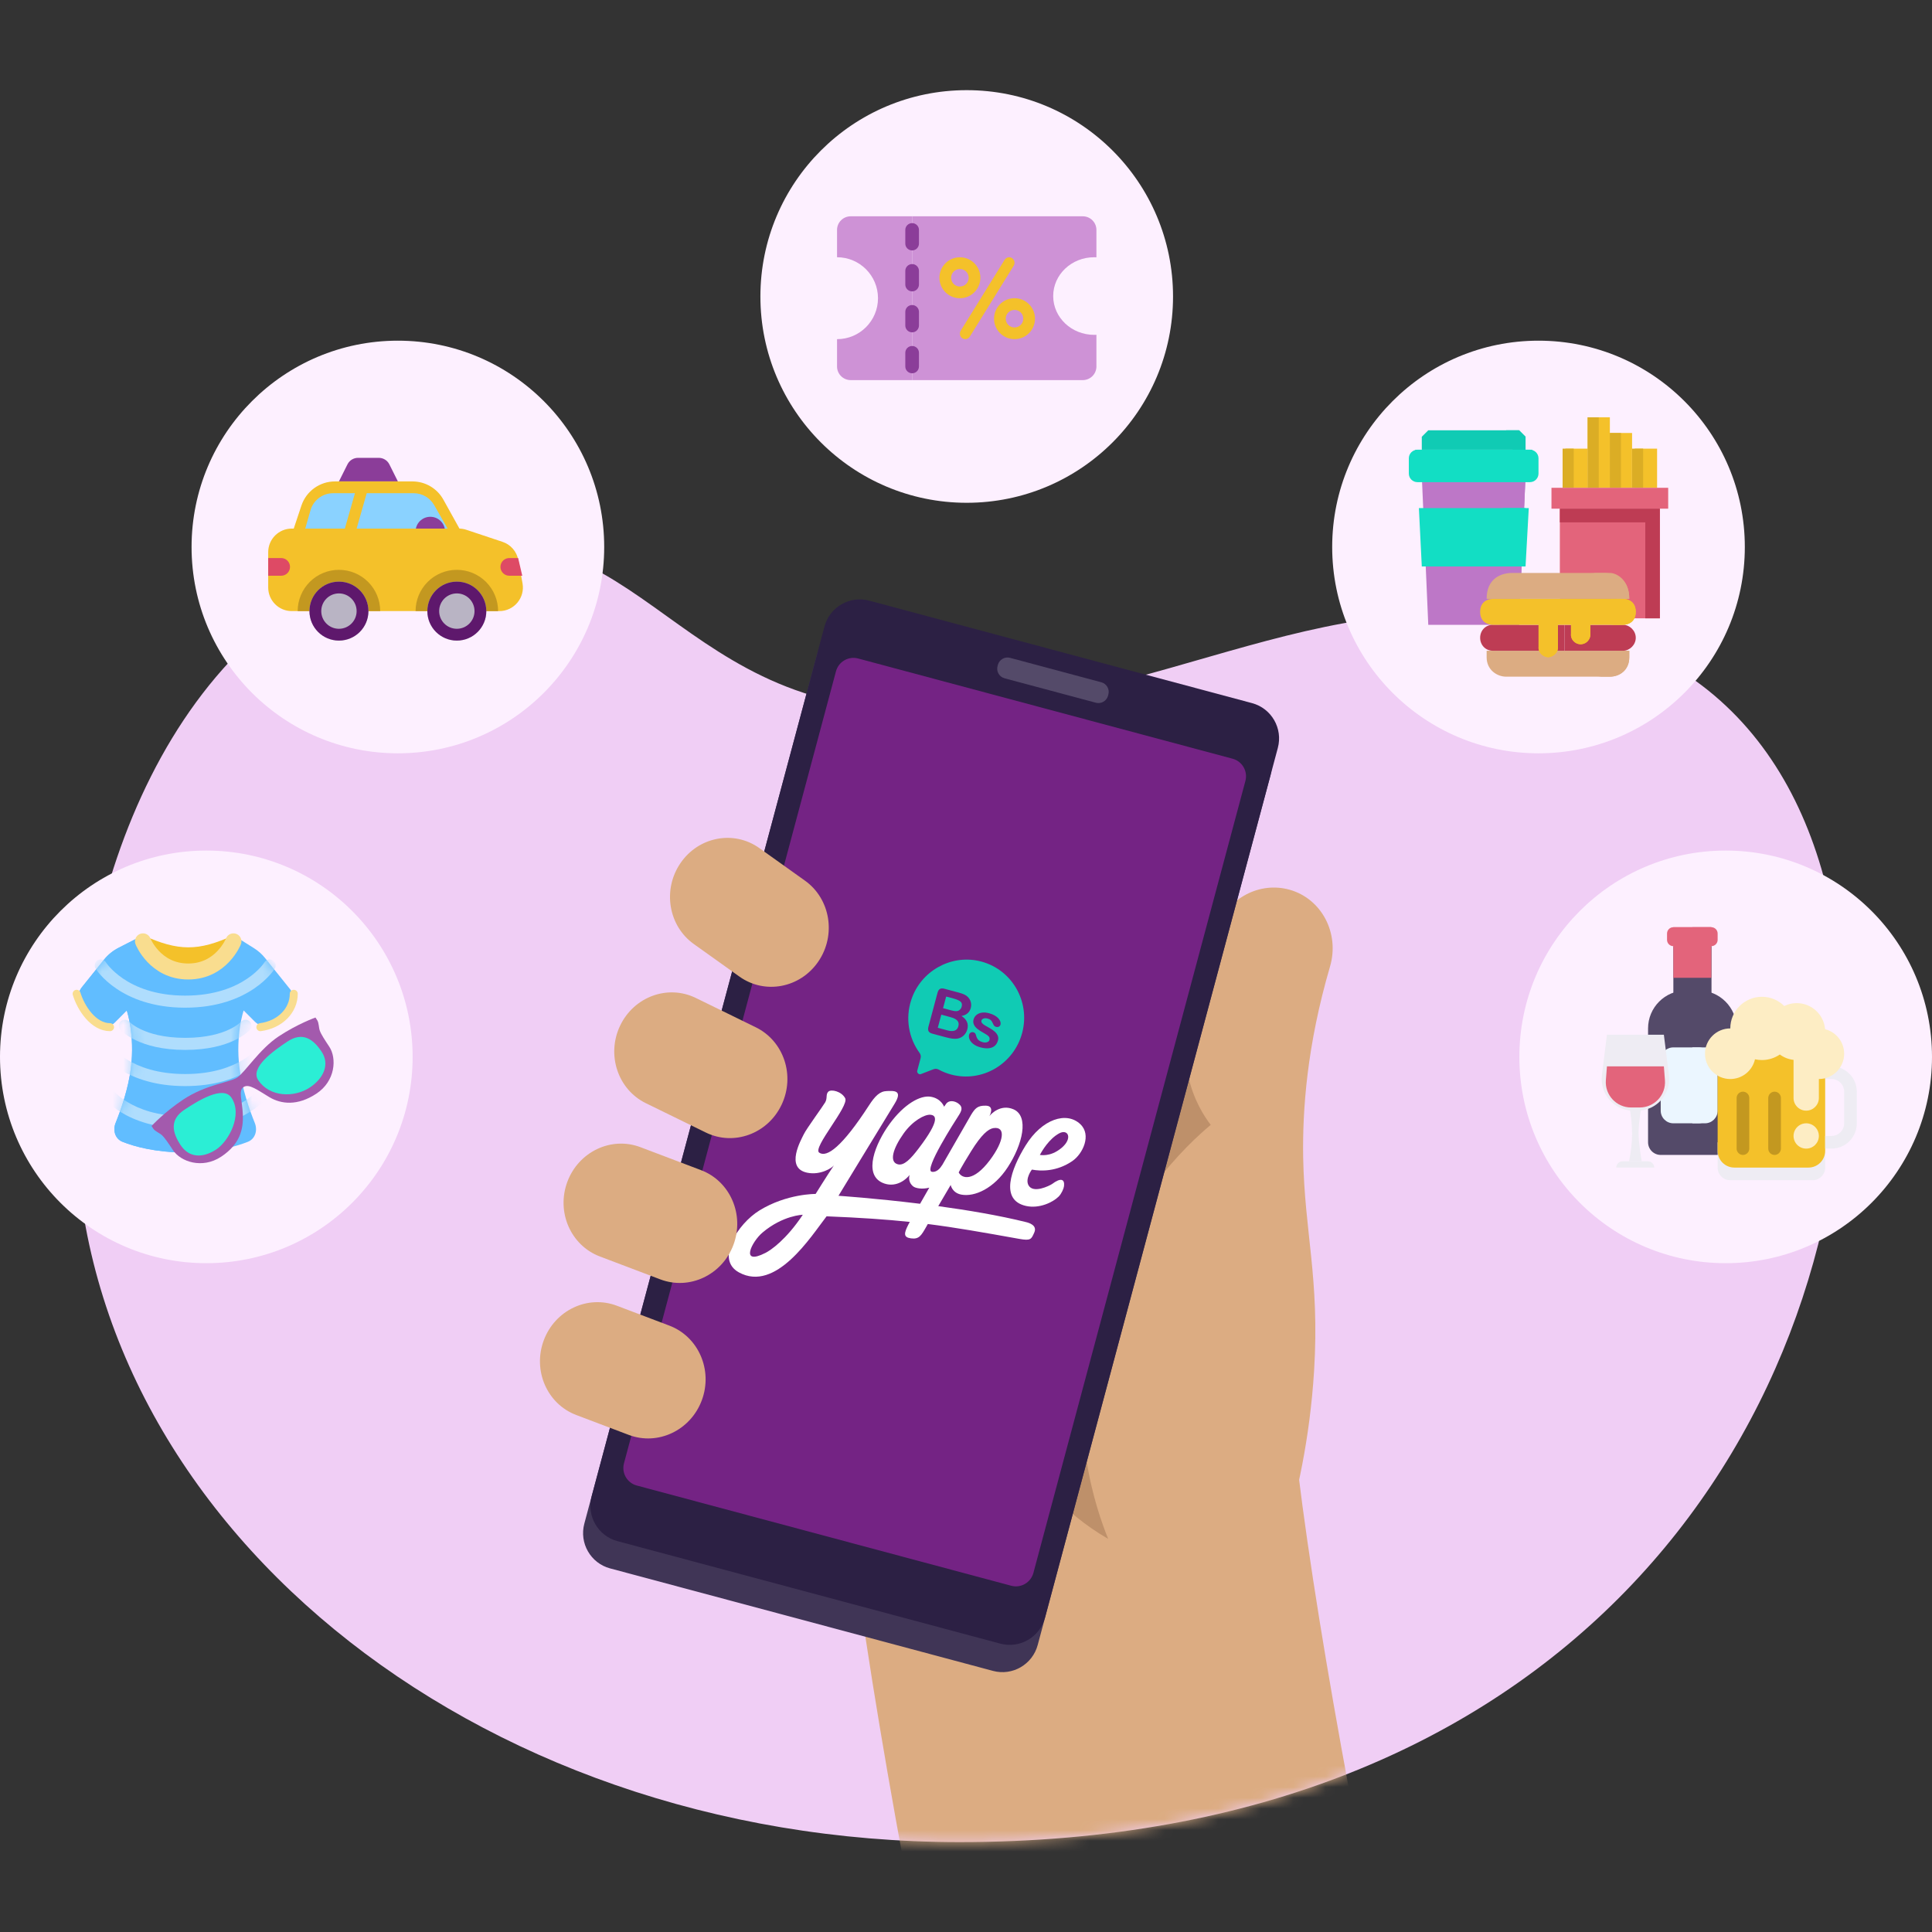 <svg width="180" height="180" viewBox="0 0 180 180" fill="none" xmlns="http://www.w3.org/2000/svg">
<rect x="0" y="0" width="180" height="180" fill="#333333" stroke="none"/>
<g clip-path="url(#clip0_605_7069)">
<path d="M171.786 96.826C171.786 134.178 145.053 171.624 89.407 171.624C43.91 171.624 7.028 141.345 7.028 103.993C7.028 83.181 15.592 57.86 37.614 51.59C59.636 45.319 61.724 66.157 85.377 66.157C109.031 66.157 123.433 52.75 147.162 58.56C165.07 62.944 171.786 78.905 171.786 96.826Z" fill="#F0CEF5"/>
<mask id="mask0_605_7069" style="mask-type:alpha" maskUnits="userSpaceOnUse" x="7" y="49" width="165" height="123">
<path d="M171.786 96.827C171.786 134.179 145.053 171.624 89.407 171.624C43.91 171.624 7.028 141.345 7.028 103.993C7.028 83.181 15.592 57.86 37.614 51.59C59.636 45.319 61.724 54.532 85.377 54.532C109.031 54.532 123.433 52.75 147.162 58.56C165.07 62.944 171.786 78.905 171.786 96.827Z" fill="#F6E1F9"/>
</mask>
<g mask="url(#mask0_605_7069)">
<path fill-rule="evenodd" clip-rule="evenodd" d="M97.46 115.697C109.004 114.449 119.373 122.795 120.621 134.338C123.826 163.988 138.638 233.069 149.861 265.534C153.654 276.507 147.834 288.478 136.86 292.271C125.887 296.064 113.917 290.244 110.124 279.27C97.801 243.624 82.341 171.434 78.82 138.857C77.572 127.314 85.918 116.945 97.46 115.697Z" fill="#DCAC82"/>
<path d="M93.777 158.372C105.036 161.386 116.687 154.402 119.8 142.772C122.913 131.142 116.309 119.271 105.05 116.257C93.79 113.244 82.139 120.228 79.026 131.858C75.913 143.487 82.517 155.358 93.777 158.372Z" fill="#DCAC82"/>
<path d="M111.379 110.568L117.87 126.378L80.958 148.243L60.176 142.563L71.868 99.766L111.379 110.568Z" fill="#DCAC82"/>
<path d="M119.771 142.881C120.768 139.483 122.032 134.207 122.433 127.68C122.954 119.073 121.54 114.822 121.413 107.82C121.341 103.423 121.762 97.406 123.916 90.049C124.821 86.96 123.148 83.741 120.15 82.894C117.379 82.116 114.426 83.645 113.399 86.439C111.462 91.716 109.992 97.271 109.069 103.071C106.834 104.369 102.064 107.56 99.049 113.667C93.519 124.86 98.754 135.992 99.413 137.315L119.771 142.881Z" fill="#DCAC82"/>
<path d="M103.24 143.358C102.204 140.797 99.189 132.471 101.881 122.152C104.447 112.305 110.635 106.623 112.8 104.801C112.192 104.007 111.168 102.442 110.692 100.175C110.202 97.859 110.533 95.935 110.772 94.943C110.374 96.561 110.004 98.24 109.65 99.986C109.44 101.031 109.251 102.064 109.077 103.074C100.951 105.06 94.564 111.519 92.746 119.616C90.677 128.847 94.911 138.592 103.238 143.366L103.24 143.358Z" fill="#BE906A"/>
<g clip-path="url(#clip1_605_7069)">
<path d="M96.681 153.258L118.372 72.225C118.859 70.405 117.784 68.536 115.971 68.05L80.297 58.502C78.484 58.016 76.62 59.098 76.132 60.918L54.441 141.951C53.954 143.771 55.029 145.64 56.842 146.125L92.516 155.674C94.329 156.159 96.194 155.078 96.681 153.258Z" fill="#403556"/>
<path d="M97.361 150.716L119.052 69.683C119.539 67.863 118.464 65.995 116.651 65.509L80.978 55.96C79.164 55.475 77.3 56.557 76.812 58.377L55.122 139.41C54.635 141.23 55.709 143.099 57.523 143.584L93.196 153.133C95.009 153.618 96.874 152.536 97.361 150.716Z" fill="#2C2044"/>
<path d="M96.281 146.542L116.031 72.76C116.272 71.857 115.739 70.93 114.84 70.689L79.951 61.35C79.051 61.109 78.126 61.646 77.885 62.549L58.135 136.331C57.893 137.234 58.426 138.161 59.326 138.402L94.215 147.741C95.114 147.982 96.039 147.445 96.281 146.542Z" fill="#742384"/>
<path d="M93.593 63.195L102.1 65.472C102.594 65.605 103.102 65.31 103.235 64.814L103.264 64.704C103.397 64.208 103.104 63.699 102.61 63.566L94.103 61.289C93.609 61.157 93.101 61.452 92.968 61.948L92.939 62.058C92.806 62.554 93.099 63.063 93.593 63.195Z" fill="#544A69"/>
<path d="M95.6 113.862C93.072 113.235 90.143 112.745 87.415 112.373C87.997 111.381 88.574 110.401 88.574 110.401C88.574 110.401 88.701 111.138 89.57 111.3C90.805 111.529 92.596 110.733 93.892 108.744C95.27 106.632 95.906 103.984 94.419 103.349C93.218 102.837 92.324 103.792 92.178 103.991C92.178 103.991 92.715 103.049 91.874 103.014C91.068 102.98 90.837 103.285 90.486 103.846C90.423 103.945 89.139 106.179 87.79 108.536C87.775 108.549 87.762 108.566 87.75 108.586C87.431 109.115 87.052 109.219 86.811 109.171C86.031 109.016 89.046 104.349 89.275 103.995C89.576 103.528 89.778 103.167 89.277 102.804C88.939 102.56 88.408 102.473 88.147 102.842C88.038 102.996 87.958 103.11 87.958 103.11C87.958 103.11 87.7 102.349 86.725 102.182C85.749 102.014 84.234 102.863 82.888 104.704C81.543 106.545 80.409 109.398 82.218 110.197C83.136 110.602 84.087 110.264 84.752 109.465C84.752 109.465 84.516 110.056 85.066 110.523C85.282 110.708 85.911 110.827 86.58 110.651C86.272 111.189 85.981 111.699 85.722 112.153C81.496 111.632 78.119 111.409 78.119 111.409C78.121 111.407 82.395 104.378 83.347 102.834C84.144 101.541 83.269 101.635 82.636 101.65C81.962 101.666 81.523 102.119 80.952 103.001C78.454 106.855 77.026 107.88 76.321 107.388C75.675 106.937 79.127 103.058 78.745 102.322C78.414 101.684 77.441 101.453 77.176 101.706C76.911 101.959 77.111 102.309 76.879 102.705C76.647 103.102 75.125 105.176 74.891 105.67C74.657 106.163 73.105 108.829 75.209 109.259C76.452 109.513 77.541 108.802 77.7 108.566C77.018 109.581 75.989 111.237 75.989 111.237C75.989 111.237 73.315 111.2 70.752 112.776C68.718 114.028 66.63 117.338 68.845 118.547C72.287 120.427 75.546 115.216 77.01 113.321C80.175 113.448 82.57 113.612 84.764 113.843C84.699 113.959 84.656 114.038 84.639 114.071C84.21 114.908 84.157 115.275 84.867 115.374C85.632 115.479 85.828 115.12 86.319 114.256C86.352 114.196 86.395 114.123 86.443 114.039C89.029 114.366 91.535 114.809 94.981 115.427C96.052 115.619 96.088 115.439 96.36 114.835C96.667 114.149 95.849 113.924 95.6 113.862ZM90.485 107.244C91.434 105.716 92.075 105.174 92.561 105.102C93.719 104.931 93.563 106.3 92.228 108.083C90.682 110.146 89.613 109.803 89.32 109.236C89.32 109.236 89.483 108.857 90.485 107.244ZM85.582 107.006C84.846 107.973 84.225 108.625 83.65 108.475C82.826 108.262 83.182 107.019 84.187 105.604C85.033 104.415 86.153 103.824 86.663 103.859C87.172 103.894 87.681 104.25 85.582 107.006ZM71.325 116.725C68.896 117.966 70.036 115.681 71.043 114.832C72.955 113.22 74.795 113.176 74.795 113.176C73.242 115.505 71.823 116.47 71.325 116.725Z" fill="white"/>
<path d="M99.912 108.169C100.883 107.502 101.714 105.75 100.655 104.74C99.374 103.518 97.08 104.246 95.549 106.728C94.188 108.935 93.13 111.813 95.598 112.357C96.814 112.625 98.084 112.029 98.633 111.481C98.899 111.215 99.105 110.739 99.132 110.51C99.208 109.868 98.858 109.678 98.006 110.32C97.802 110.457 96.249 111.246 95.815 110.414C95.502 109.813 96.128 108.965 96.145 108.969C96.962 109.125 98.451 109.173 99.912 108.169ZM98.678 105.594C99.522 105.138 99.963 106.071 98.891 106.957C97.809 107.851 96.897 107.576 96.88 107.609C97.09 107.203 97.758 106.091 98.678 105.594Z" fill="white"/>
<path d="M89.192 95.089C89.071 94.954 88.864 94.848 88.572 94.77L87.699 94.536L87.372 95.758L88.274 95.999C88.841 96.151 89.18 96.021 89.29 95.608C89.347 95.396 89.314 95.223 89.192 95.089Z" fill="#10CBB4"/>
<path d="M91.181 89.526C88.511 88.943 85.784 90.507 84.91 93.126C84.318 94.899 84.674 96.731 85.678 98.1C85.781 98.241 85.815 98.422 85.769 98.592L85.459 99.753C85.435 99.842 85.462 99.937 85.529 99.999L85.557 100.025C85.621 100.085 85.713 100.102 85.795 100.071L86.974 99.617C87.128 99.557 87.3 99.568 87.445 99.646C87.806 99.843 88.197 100.001 88.611 100.112C91.489 100.882 94.452 99.15 95.23 96.243C96.03 93.255 94.208 90.187 91.181 89.526ZM89.777 96.483C89.608 96.638 89.411 96.734 89.185 96.769C89.044 96.789 88.889 96.787 88.72 96.766C88.55 96.744 88.356 96.703 88.138 96.645L86.871 96.306C86.689 96.257 86.57 96.181 86.513 96.077C86.457 95.973 86.453 95.831 86.502 95.65L87.344 92.504C87.393 92.32 87.469 92.197 87.57 92.138C87.672 92.078 87.813 92.073 87.991 92.12L89.333 92.48C89.531 92.532 89.699 92.591 89.838 92.654C89.977 92.718 90.093 92.8 90.189 92.901C90.271 92.986 90.338 93.084 90.389 93.195C90.44 93.306 90.471 93.421 90.481 93.541C90.491 93.661 90.48 93.781 90.448 93.903C90.335 94.323 90.046 94.573 89.58 94.657C90.077 94.977 90.258 95.391 90.123 95.897C90.061 96.132 89.946 96.326 89.777 96.483ZM92.68 97.437C92.535 97.562 92.351 97.638 92.127 97.662C91.904 97.687 91.647 97.661 91.356 97.583C91.079 97.509 90.853 97.403 90.678 97.264C90.504 97.125 90.386 96.979 90.327 96.826C90.266 96.672 90.254 96.531 90.289 96.401C90.312 96.316 90.361 96.25 90.438 96.205C90.515 96.161 90.599 96.151 90.691 96.175C90.772 96.197 90.829 96.234 90.862 96.285C90.895 96.337 90.921 96.404 90.941 96.487C90.983 96.647 91.05 96.776 91.141 96.874C91.233 96.972 91.374 97.047 91.565 97.098C91.719 97.139 91.855 97.138 91.973 97.095C92.09 97.053 92.16 96.986 92.184 96.896C92.221 96.759 92.196 96.645 92.111 96.555C92.025 96.465 91.872 96.36 91.652 96.24C91.404 96.103 91.206 95.975 91.06 95.857C90.912 95.739 90.805 95.606 90.737 95.46C90.67 95.313 90.659 95.152 90.706 94.977C90.748 94.821 90.833 94.686 90.963 94.572C91.092 94.457 91.258 94.384 91.46 94.349C91.662 94.314 91.891 94.331 92.144 94.399C92.344 94.452 92.518 94.522 92.666 94.606C92.814 94.691 92.931 94.782 93.019 94.881C93.107 94.981 93.167 95.08 93.2 95.18C93.232 95.281 93.238 95.372 93.216 95.454C93.192 95.543 93.142 95.608 93.068 95.65C92.994 95.691 92.901 95.697 92.792 95.668C92.713 95.647 92.651 95.606 92.608 95.545C92.565 95.484 92.519 95.399 92.472 95.288C92.434 95.197 92.382 95.117 92.315 95.051C92.248 94.984 92.147 94.932 92.011 94.896C91.872 94.859 91.747 94.858 91.639 94.893C91.531 94.928 91.465 94.99 91.441 95.08C91.419 95.161 91.435 95.238 91.489 95.309C91.542 95.379 91.622 95.447 91.728 95.512C91.834 95.577 91.981 95.661 92.169 95.764C92.392 95.887 92.569 96.01 92.699 96.132C92.828 96.254 92.918 96.382 92.966 96.515C93.014 96.647 93.02 96.785 92.981 96.927C92.926 97.141 92.825 97.312 92.68 97.437Z" fill="#10CBB4"/>
<path d="M89.131 94.204C89.256 94.194 89.363 94.142 89.454 94.045C89.522 93.978 89.57 93.895 89.596 93.796C89.653 93.585 89.615 93.424 89.485 93.315C89.355 93.206 89.137 93.11 88.832 93.029L88.152 92.847L87.862 93.929L88.63 94.134C88.84 94.19 89.007 94.213 89.131 94.204Z" fill="#10CBB4"/>
</g>
<path d="M68.891 90.987C71.265 92.681 74.555 92.053 76.241 89.584C77.927 87.116 77.369 83.741 74.996 82.047L70.747 79.015C68.373 77.321 65.083 77.948 63.397 80.417C61.711 82.885 62.269 86.26 64.642 87.954L68.891 90.987Z" fill="#DCAC82"/>
<path d="M65.763 105.516C68.376 106.793 71.535 105.634 72.819 102.926C74.104 100.219 73.028 96.988 70.415 95.71L64.827 92.978C62.215 91.7 59.056 92.859 57.771 95.567C56.486 98.275 57.563 101.505 60.175 102.783L65.763 105.516Z" fill="#DCAC82"/>
<path d="M61.523 119.198C64.24 120.228 67.29 118.784 68.335 115.973C69.381 113.162 68.026 110.048 65.309 109.018L59.671 106.881C56.954 105.851 53.904 107.296 52.858 110.107C51.813 112.918 53.168 116.032 55.885 117.061L61.523 119.198Z" fill="#DCAC82"/>
<path d="M58.574 133.684C61.291 134.714 64.341 133.27 65.387 130.459C66.432 127.648 65.077 124.534 62.36 123.504L57.472 121.652C54.755 120.622 51.705 122.066 50.66 124.877C49.614 127.688 50.969 130.802 53.686 131.832L58.574 133.684Z" fill="#DCAC82"/>
</g>
<ellipse cx="19.222" cy="98.467" rx="19.222" ry="19.222" fill="#FDF0FF"/>
<ellipse cx="160.778" cy="98.467" rx="19.222" ry="19.222" fill="#FDF0FF"/>
<circle cx="37.07" cy="50.962" r="19.222" fill="#FDF0FF"/>
<circle cx="143.339" cy="50.962" r="19.222" fill="#FDF0FF"/>
<circle cx="90.067" cy="27.622" r="19.222" fill="#FDF0FF"/>
<path d="M32.373 43.263C32.559 42.891 32.94 42.656 33.356 42.656H35.293C35.709 42.656 36.09 42.891 36.276 43.263L37.07 44.853H31.578L32.373 43.263Z" fill="#8B3D99"/>
<path d="M28.081 47.106C28.53 45.76 29.789 44.853 31.207 44.853H38.427C39.623 44.853 40.726 45.501 41.307 46.547L43.111 49.795H27.185L28.081 47.106Z" fill="#F4C12A"/>
<path d="M28.927 47.544C29.196 46.601 30.058 45.951 31.039 45.951L38.541 45.951C39.33 45.951 40.058 46.373 40.449 47.058L42.013 49.795H28.283L28.927 47.544Z" fill="#8AD2FF"/>
<circle cx="40.091" cy="49.521" r="1.373" fill="#8B3D99"/>
<path d="M24.988 51.443C24.988 50.23 25.972 49.246 27.185 49.246H42.755C42.991 49.246 43.226 49.284 43.45 49.359L46.82 50.483C47.581 50.736 48.143 51.384 48.287 52.173L48.682 54.345C48.927 55.694 47.891 56.935 46.52 56.935H27.185C25.972 56.935 24.988 55.951 24.988 54.738V51.443Z" fill="#F4C12A"/>
<path d="M35.423 56.935C35.423 55.915 35.018 54.937 34.297 54.216C33.576 53.495 32.598 53.09 31.578 53.09C30.559 53.09 29.581 53.495 28.86 54.216C28.139 54.937 27.734 55.915 27.734 56.935L35.423 56.935Z" fill="#C39820"/>
<path d="M46.407 56.935C46.407 55.915 46.002 54.937 45.281 54.216C44.56 53.495 43.582 53.09 42.562 53.09C41.543 53.09 40.565 53.495 39.844 54.216C39.123 54.937 38.718 55.915 38.718 56.935L46.407 56.935Z" fill="#C39820"/>
<path d="M34.324 56.935C34.324 58.452 33.095 59.681 31.578 59.681C30.062 59.681 28.832 58.452 28.832 56.935C28.832 55.418 30.062 54.189 31.578 54.189C33.095 54.189 34.324 55.418 34.324 56.935Z" fill="#B9B4C4"/>
<path fill-rule="evenodd" clip-rule="evenodd" d="M31.578 58.583C32.488 58.583 33.226 57.845 33.226 56.935C33.226 56.025 32.488 55.287 31.578 55.287C30.669 55.287 29.931 56.025 29.931 56.935C29.931 57.845 30.669 58.583 31.578 58.583ZM31.578 59.681C33.095 59.681 34.324 58.452 34.324 56.935C34.324 55.418 33.095 54.189 31.578 54.189C30.062 54.189 28.832 55.418 28.832 56.935C28.832 58.452 30.062 59.681 31.578 59.681Z" fill="#5E186C"/>
<path d="M45.308 56.935C45.308 58.452 44.079 59.681 42.562 59.681C41.046 59.681 39.816 58.452 39.816 56.935C39.816 55.418 41.046 54.189 42.562 54.189C44.079 54.189 45.308 55.418 45.308 56.935Z" fill="#B9B4C4"/>
<path fill-rule="evenodd" clip-rule="evenodd" d="M42.562 58.583C43.472 58.583 44.21 57.845 44.21 56.935C44.21 56.025 43.472 55.287 42.562 55.287C41.652 55.287 40.915 56.025 40.915 56.935C40.915 57.845 41.652 58.583 42.562 58.583ZM42.562 59.681C44.079 59.681 45.308 58.452 45.308 56.935C45.308 55.418 44.079 54.189 42.562 54.189C41.046 54.189 39.816 55.418 39.816 56.935C39.816 58.452 41.046 59.681 42.562 59.681Z" fill="#5E186C"/>
<path d="M46.626 52.816C46.626 52.361 46.995 51.992 47.45 51.992L48.274 51.992L48.658 53.64H47.45C46.995 53.64 46.626 53.271 46.626 52.816Z" fill="#DE4A65"/>
<path d="M27.02 52.816C27.02 53.271 26.651 53.64 26.196 53.64L24.988 53.64L24.988 51.992L26.196 51.992C26.651 51.992 27.02 52.361 27.02 52.816Z" fill="#DE4A65"/>
<path d="M33.226 45.402H34.324L33.226 49.246H32.128L33.226 45.402Z" fill="#F4C12A"/>
<path d="M142.131 44.317L141.527 58.212H133.069L132.465 44.317H142.131Z" fill="#BD77C7"/>
<path d="M140.318 44.317L139.714 58.212H141.527L142.131 44.317H140.318Z" fill="#BD77C7"/>
<path d="M142.131 40.693V41.901H132.465V40.693L133.069 40.088H141.527L142.131 40.693Z" fill="#10CBB4"/>
<path d="M141.527 40.088H140.318L140.922 40.693V41.901H142.131V40.693L141.527 40.088Z" fill="#10CBB4"/>
<path d="M142.735 41.901V43.713H142.055H132.54H131.861V41.901H132.54H142.055H142.735Z" fill="#10CBB4"/>
<path d="M142.131 41.901H140.922V44.317H142.131H142.735V41.901H142.131Z" fill="#12DEC4"/>
<path d="M142.131 47.338L141.861 52.775H132.465L132.195 47.338H142.131Z" fill="#12DEC4"/>
<path d="M140.016 47.338L139.714 52.775H142.131L142.433 47.338H140.016Z" fill="#12DEC4"/>
<path d="M142.539 41.901H132.057C131.615 41.901 131.257 42.259 131.257 42.701V44.121C131.257 44.563 131.615 44.921 132.057 44.921H142.539C142.981 44.921 143.339 44.563 143.339 44.121V42.701C143.339 42.259 142.981 41.901 142.539 41.901Z" fill="#12DEC4"/>
<path d="M147.915 41.799H145.844V45.447H147.915V41.799Z" fill="#F4C12A"/>
<path d="M149.988 40.34V45.448H147.916V41.799V38.88H149.988V40.34Z" fill="#F4C12A"/>
<path d="M152.057 41.799V45.448H149.986V40.34H152.057V41.799Z" fill="#F4C12A"/>
<path d="M154.387 41.799H152.316V45.447H154.387V41.799Z" fill="#F4C12A"/>
<path d="M146.619 41.799H145.584V45.447H146.619V41.799Z" fill="#DBAD25"/>
<path d="M148.952 38.88H147.916V41.799V45.448H148.952V41.799V38.88Z" fill="#DBAD25"/>
<path d="M151.022 40.34H149.986V45.448H151.022V40.34Z" fill="#DBAD25"/>
<path d="M153.088 41.799H152.052V45.447H153.088V41.799Z" fill="#DBAD25"/>
<path d="M155.421 45.447V47.392H154.645H145.324H144.547V45.447H145.324H147.654H149.984H152.314H154.645H155.421Z" fill="#E3647B"/>
<path d="M154.647 47.392H145.327V57.608H154.647V47.392Z" fill="#E3647B"/>
<path d="M145.327 47.392V48.669H153.288V57.608H154.647V47.392H145.327Z" fill="#BE3C54"/>
<path d="M151.797 60.628V61.232C151.797 62.44 150.89 63.044 149.984 63.044H140.318C139.503 63.044 138.506 62.44 138.506 61.232V60.628C143.105 60.628 147.246 60.628 151.797 60.628Z" fill="#DCAC82"/>
<path d="M151.228 58.212C151.826 58.212 152.401 58.753 152.401 59.42C152.401 60.087 151.826 60.628 151.228 60.628H145.755V58.212C147.602 58.212 151.228 58.212 151.228 58.212Z" fill="#BE3C54"/>
<path d="M150.502 60.628V61.434C150.502 62.323 149.729 63.044 148.776 63.044H149.984C150.89 63.044 151.797 62.44 151.797 61.232V60.628H150.502Z" fill="#DCAC82"/>
<path d="M151.797 55.795H138.506C138.506 53.983 139.714 53.379 140.923 53.379H149.38C150.588 53.379 151.797 53.983 151.797 55.795Z" fill="#DCAC82"/>
<path d="M149.984 53.379L148.172 53.379C149.695 53.379 150.588 54.561 150.588 55.795H151.797C151.797 53.983 150.588 53.379 149.984 53.379Z" fill="#DCAC82"/>
<path d="M145.755 58.212V60.628H139.08C138.395 60.628 137.902 60.087 137.902 59.42C137.902 58.753 138.395 58.212 139.08 58.212H145.755Z" fill="#BE3C54"/>
<path d="M151.192 55.795C151.76 55.795 152.401 56.097 152.401 57.003C152.401 57.91 151.76 58.212 151.192 58.212H148.172V59.118C148.172 59.523 147.87 60.024 147.266 60.024C146.662 60.024 146.36 59.523 146.36 59.118V58.212H145.151V60.326C145.151 60.93 144.547 61.232 144.245 61.232C143.943 61.232 143.339 60.93 143.339 60.326V58.212H139.11C138.543 58.212 137.902 57.91 137.902 57.003C137.902 56.097 138.543 55.795 139.11 55.795H151.192Z" fill="#F4C12A"/>
<path d="M144.547 60.024C144.547 60.628 143.641 60.628 143.339 60.326C143.339 60.978 143.943 61.232 144.245 61.232C144.547 61.232 145.151 60.93 145.151 60.326L145.151 58.212H144.547L144.547 60.024Z" fill="#F4C12A"/>
<path d="M147.568 58.816C147.568 59.42 146.662 59.42 146.359 59.118C146.359 59.77 146.964 60.024 147.266 60.024C147.568 60.024 148.172 59.722 148.172 59.118L148.172 58.212H147.568L147.568 58.816Z" fill="#F4C12A"/>
<path d="M151.192 55.795L149.984 55.795C150.785 55.795 151.434 56.336 151.434 57.003C151.434 57.671 150.785 58.212 149.984 58.212H151.192C151.993 58.212 152.401 57.671 152.401 57.003C152.401 56.336 151.993 55.795 151.192 55.795Z" fill="#F4C12A"/>
<rect x="155.903" y="88.153" width="3.536" height="4.715" fill="#544A69"/>
<rect x="157.672" y="88.153" width="1.768" height="4.715" fill="#544A69"/>
<rect x="155.903" y="86.385" width="3.536" height="4.715" fill="#E3647B"/>
<path d="M155.314 86.975C155.314 86.649 155.578 86.385 155.903 86.385H159.44V88.153H155.903C155.578 88.153 155.314 87.889 155.314 87.564V86.975Z" fill="#E3647B"/>
<path d="M157.672 86.385H159.44C159.765 86.385 160.029 86.649 160.029 86.975V87.564C160.029 87.889 159.765 88.153 159.44 88.153H157.672V86.385Z" fill="#E3647B"/>
<path d="M153.546 95.815C153.546 93.862 155.129 92.279 157.082 92.279H158.261C160.214 92.279 161.797 93.862 161.797 95.815V106.424C161.797 107.075 161.269 107.603 160.618 107.603H154.725C154.074 107.603 153.546 107.075 153.546 106.424V95.815Z" fill="#544A69"/>
<path d="M154.725 98.762C154.725 98.111 155.252 97.583 155.903 97.583H158.261C158.912 97.583 159.44 98.111 159.44 98.762V103.477C159.44 104.128 158.912 104.656 158.261 104.656H155.903C155.252 104.656 154.725 104.128 154.725 103.477V98.762Z" fill="#EBF6FF"/>
<path d="M157.672 97.583H158.85C159.501 97.583 160.029 98.111 160.029 98.762V103.477C160.029 104.128 159.501 104.656 158.85 104.656H157.672V97.583Z" fill="#EBF6FF"/>
<path d="M151.778 102.888H152.957C152.957 102.888 152.662 104.494 152.662 105.54C152.662 106.586 152.957 108.192 152.957 108.192H151.778C152.145 106.26 152.159 105.107 151.778 102.888Z" fill="#EEECF3"/>
<path d="M150.584 108.782C150.584 108.456 150.848 108.192 151.174 108.192H153.531C153.857 108.192 154.121 108.456 154.121 108.782H150.584Z" fill="#EEECF3"/>
<path d="M148.853 99.755C148.823 99.798 148.824 99.841 148.853 99.885V99.755Z" fill="#EEECF3"/>
<path d="M149.715 96.404H155.019L155.489 100.165C155.709 101.924 154.338 103.477 152.565 103.477H152.169C150.397 103.477 149.025 101.924 149.245 100.165L149.715 96.404Z" fill="#EEECF3"/>
<path d="M149.715 99.351H155.019L155.119 100.644C155.224 102.013 154.141 103.182 152.768 103.182H151.966C150.593 103.182 149.51 102.013 149.615 100.644L149.715 99.351Z" fill="#E3647B"/>
<path d="M160.029 106.424H170.048V108.781C170.048 109.432 169.521 109.96 168.87 109.96H161.208C160.557 109.96 160.029 109.432 160.029 108.781V106.424Z" fill="#EEECF3"/>
<path d="M160.029 98.555C160.029 97.693 160.728 96.994 161.59 96.994H168.487C169.349 96.994 170.048 97.693 170.048 98.555V107.22C170.048 108.083 169.349 108.781 168.487 108.781H161.59C160.728 108.781 160.029 108.083 160.029 107.22V98.555Z" fill="#F4C12A"/>
<path d="M161.797 102.298C161.797 101.973 162.061 101.709 162.386 101.709C162.712 101.709 162.976 101.973 162.976 102.298V107.013C162.976 107.339 162.712 107.603 162.386 107.603C162.061 107.603 161.797 107.339 161.797 107.013V102.298Z" fill="#C39820"/>
<path d="M164.744 102.298C164.744 101.973 165.008 101.709 165.333 101.709C165.659 101.709 165.923 101.973 165.923 102.298V107.013C165.923 107.339 165.659 107.603 165.333 107.603C165.008 107.603 164.744 107.339 164.744 107.013V102.298Z" fill="#C39820"/>
<path fill-rule="evenodd" clip-rule="evenodd" d="M170.638 100.53H170.048V99.351H170.638C171.94 99.351 172.995 100.407 172.995 101.709V104.656C172.995 105.958 171.94 107.013 170.638 107.013H170.048V105.835H170.638C171.289 105.835 171.816 105.307 171.816 104.656V101.709C171.816 101.058 171.289 100.53 170.638 100.53Z" fill="#EEECF3"/>
<path fill-rule="evenodd" clip-rule="evenodd" d="M164.155 98.762C164.774 98.762 165.348 98.571 165.823 98.245C166.188 98.515 166.626 98.693 167.101 98.746V102.298C167.101 102.949 167.629 103.477 168.28 103.477C168.931 103.477 169.459 102.949 169.459 102.298V100.53C170.761 100.53 171.816 99.475 171.816 98.173C171.816 97.071 171.061 96.146 170.039 95.887C169.926 94.527 168.786 93.458 167.396 93.458C166.979 93.458 166.584 93.554 166.233 93.726C165.7 93.196 164.965 92.868 164.155 92.868C162.527 92.868 161.208 94.188 161.208 95.815C159.906 95.815 158.85 96.871 158.85 98.173C158.85 99.475 159.906 100.53 161.208 100.53C162.332 100.53 163.272 99.744 163.508 98.691C163.716 98.737 163.933 98.762 164.155 98.762Z" fill="#FDEDC4"/>
<path d="M169.459 105.835C169.459 106.486 168.931 107.013 168.28 107.013C167.629 107.013 167.101 106.486 167.101 105.835C167.101 105.184 167.629 104.656 168.28 104.656C168.931 104.656 169.459 105.184 169.459 105.835Z" fill="#FDEDC4"/>
<path d="M13.321 87.14C16.618 88.621 18.457 88.648 21.75 87.14V90.512H13.321V87.14Z" fill="#F4C12A"/>
<path d="M11.036 88.31L13.321 87.14C13.321 87.14 14.812 90.231 17.536 90.231C20.259 90.231 21.75 87.14 21.75 87.14L23.668 88.342C24.058 88.587 24.405 88.895 24.693 89.254L27.042 92.179C27.254 92.443 27.384 92.775 27.322 93.108C27.112 94.226 26.234 95.153 24.975 95.543C24.533 95.68 24.066 95.507 23.738 95.18L22.701 94.143C22.701 94.143 21.923 96.391 22.312 99.503C22.555 101.441 23.249 103.412 23.739 104.624C24.018 105.314 23.783 106.108 23.09 106.381C21.962 106.826 20.017 107.371 17.255 107.371C14.492 107.371 12.547 106.826 11.419 106.381C10.727 106.108 10.492 105.314 10.771 104.624C11.26 103.412 11.955 101.441 12.197 99.503C12.586 96.391 11.808 94.143 11.808 94.143L10.688 95.263C10.409 95.543 10.022 95.723 9.645 95.607C8.65 95.301 7.865 94.288 7.416 93.315C7.212 92.871 7.322 92.36 7.628 91.979L9.7 89.398C10.064 88.945 10.519 88.575 11.036 88.31Z" fill="#61BDFF"/>
<path d="M24.258 95.699C26.105 95.454 27.37 94.143 27.37 92.587" stroke="#F9DD8F" stroke-width="0.744" stroke-linecap="round"/>
<path d="M11.036 88.31L13.321 87.14C13.321 87.14 14.726 89.388 16.131 89.95C17.536 90.512 18.379 90.512 18.379 90.512C18.379 90.512 18.941 94.143 18.941 97.256C18.941 100.543 17.817 105.685 17.255 107.371C14.492 107.371 12.547 106.826 11.419 106.381C10.727 106.108 10.492 105.314 10.771 104.624C11.26 103.412 11.955 101.441 12.197 99.503C12.586 96.391 11.808 94.143 11.808 94.143L10.688 95.263C10.409 95.543 10.022 95.723 9.645 95.607C8.65 95.301 7.865 94.288 7.416 93.315C7.212 92.871 7.322 92.36 7.628 91.979L9.7 89.398C10.064 88.945 10.519 88.575 11.036 88.31Z" fill="#61BDFF"/>
<path d="M7.139 92.587C7.528 93.898 8.696 95.699 10.252 95.699" stroke="#F9DD8F" stroke-width="0.744" stroke-linecap="round"/>
<path d="M13.321 87.702C13.321 87.702 14.43 90.512 17.536 90.512C20.641 90.512 21.75 87.702 21.75 87.702" stroke="#F9DD8F" stroke-width="1.488" stroke-linecap="round"/>
<mask id="mask1_605_7069" style="mask-type:alpha" maskUnits="userSpaceOnUse" x="7" y="87" width="21" height="21">
<path d="M11.036 88.31L13.321 87.14C13.321 87.14 14.812 90.231 17.536 90.231C20.259 90.231 21.75 87.14 21.75 87.14L23.668 88.342C24.058 88.587 24.405 88.895 24.693 89.254L27.042 92.179C27.254 92.443 27.384 92.775 27.322 93.108C27.112 94.226 26.234 95.153 24.975 95.543C24.533 95.68 24.066 95.507 23.738 95.18L22.701 94.143C22.701 94.143 21.923 96.391 22.312 99.503C22.555 101.441 23.249 103.412 23.739 104.624C24.018 105.314 23.783 106.108 23.09 106.381C21.962 106.826 20.017 107.371 17.255 107.371C14.492 107.371 12.547 106.826 11.419 106.381C10.727 106.108 10.492 105.314 10.771 104.624C11.26 103.412 11.955 101.441 12.197 99.503C12.586 96.391 11.808 94.143 11.808 94.143L10.688 95.263C10.409 95.543 10.022 95.723 9.645 95.607C8.65 95.301 7.865 94.288 7.416 93.315C7.212 92.871 7.322 92.36 7.628 91.979L9.7 89.398C10.064 88.945 10.519 88.575 11.036 88.31Z" fill="#61BDFF"/>
</mask>
<g mask="url(#mask1_605_7069)">
<path fill-rule="evenodd" clip-rule="evenodd" d="M9.093 89.471C9.357 89.309 9.702 89.391 9.865 89.654L9.866 89.656C9.868 89.659 9.872 89.666 9.878 89.675C9.891 89.693 9.911 89.722 9.94 89.762C9.998 89.84 10.09 89.957 10.219 90.101C10.477 90.388 10.884 90.778 11.463 91.171C12.615 91.953 14.473 92.76 17.255 92.76C20.037 92.76 21.894 91.953 23.047 91.171C23.626 90.778 24.032 90.388 24.291 90.101C24.42 89.957 24.512 89.84 24.57 89.762C24.598 89.722 24.619 89.693 24.631 89.675C24.637 89.666 24.641 89.659 24.643 89.656L24.644 89.655L24.644 89.656C24.644 89.655 24.644 89.654 24.645 89.654C24.808 89.391 25.152 89.309 25.416 89.471C25.681 89.634 25.764 89.98 25.601 90.244L25.148 89.966C25.601 90.244 25.601 90.245 25.601 90.245L25.6 90.246L25.599 90.247L25.597 90.251L25.589 90.263C25.583 90.273 25.575 90.286 25.564 90.301C25.543 90.332 25.513 90.375 25.474 90.428C25.396 90.534 25.281 90.68 25.126 90.853C24.815 91.198 24.341 91.651 23.678 92.101C22.346 93.005 20.27 93.884 17.255 93.884C14.239 93.884 12.163 93.005 10.832 92.101C10.168 91.651 9.695 91.198 9.384 90.853C9.228 90.68 9.113 90.534 9.035 90.428C8.996 90.375 8.966 90.332 8.945 90.301C8.935 90.286 8.927 90.273 8.92 90.263L8.913 90.251L8.91 90.247L8.909 90.246L8.909 90.245C8.909 90.245 8.908 90.244 9.387 89.95L8.908 90.244C8.746 89.98 8.829 89.634 9.093 89.471Z" fill="#AFDDFD"/>
<path fill-rule="evenodd" clip-rule="evenodd" d="M12.054 95.195C11.849 94.966 11.496 94.944 11.264 95.147C11.031 95.352 11.008 95.707 11.213 95.94L11.635 95.57C11.213 95.94 11.213 95.941 11.213 95.941L11.214 95.942L11.215 95.943L11.218 95.946L11.225 95.954C11.231 95.961 11.238 95.968 11.247 95.978C11.265 95.996 11.289 96.02 11.32 96.05C11.381 96.108 11.469 96.186 11.586 96.277C11.82 96.459 12.169 96.691 12.651 96.92C13.618 97.379 15.105 97.818 17.255 97.818C19.404 97.818 20.892 97.379 21.858 96.92C22.341 96.691 22.689 96.459 22.924 96.277C23.04 96.186 23.128 96.108 23.19 96.05C23.221 96.02 23.245 95.996 23.262 95.978C23.271 95.968 23.279 95.961 23.284 95.954L23.292 95.946L23.294 95.943L23.296 95.942L23.296 95.941C23.297 95.941 23.297 95.94 22.874 95.57L23.297 95.94C23.502 95.707 23.478 95.352 23.245 95.147C23.013 94.944 22.661 94.966 22.456 95.195L22.451 95.2C22.445 95.206 22.433 95.218 22.416 95.235C22.38 95.269 22.32 95.322 22.234 95.389C22.061 95.524 21.781 95.713 21.376 95.905C20.568 96.289 19.246 96.694 17.255 96.694C15.263 96.694 13.941 96.289 13.133 95.905C12.728 95.713 12.448 95.524 12.276 95.389C12.189 95.322 12.129 95.269 12.094 95.235C12.076 95.218 12.064 95.206 12.058 95.2L12.054 95.195Z" fill="#AFDDFD"/>
<path fill-rule="evenodd" clip-rule="evenodd" d="M10.411 97.498C10.236 97.244 9.887 97.179 9.632 97.354C9.376 97.529 9.31 97.879 9.485 98.135L9.949 97.818C9.485 98.135 9.486 98.135 9.486 98.136L9.486 98.136L9.487 98.138L9.49 98.142L9.498 98.153C9.504 98.161 9.512 98.172 9.522 98.186C9.542 98.213 9.571 98.25 9.608 98.295C9.682 98.385 9.791 98.509 9.937 98.655C10.23 98.946 10.673 99.326 11.291 99.703C12.532 100.458 14.46 101.189 17.255 101.189C20.05 101.189 21.977 100.458 23.218 99.703C23.837 99.326 24.28 98.946 24.572 98.655C24.719 98.509 24.827 98.385 24.901 98.295C24.939 98.25 24.967 98.213 24.987 98.186C24.997 98.172 25.006 98.161 25.012 98.153L25.019 98.142L25.022 98.138L25.023 98.136L25.024 98.136C25.024 98.135 25.024 98.135 24.586 97.835L25.024 98.135C25.199 97.879 25.134 97.529 24.878 97.354C24.622 97.179 24.272 97.244 24.097 97.5C24.097 97.5 24.097 97.5 24.096 97.5L24.56 97.818C24.096 97.5 24.097 97.5 24.097 97.5L24.097 97.499L24.098 97.499C24.098 97.498 24.098 97.498 24.098 97.498L24.098 97.498L24.098 97.498L24.098 97.499C24.096 97.501 24.093 97.506 24.087 97.513C24.077 97.527 24.059 97.55 24.033 97.582C23.981 97.645 23.897 97.741 23.779 97.859C23.543 98.094 23.169 98.417 22.634 98.743C21.568 99.392 19.843 100.065 17.255 100.065C14.667 100.065 12.941 99.392 11.876 98.743C11.341 98.417 10.967 98.094 10.73 97.859C10.612 97.741 10.529 97.645 10.477 97.582C10.451 97.55 10.433 97.527 10.422 97.513C10.417 97.506 10.414 97.501 10.412 97.499M10.411 97.498C10.411 97.498 10.411 97.498 10.411 97.498L10.411 97.498Z" fill="#AFDDFD"/>
<path fill-rule="evenodd" clip-rule="evenodd" d="M10.411 101.432C10.236 101.177 9.887 101.113 9.632 101.288C9.376 101.463 9.31 101.813 9.485 102.069L9.949 101.751C9.485 102.069 9.486 102.069 9.486 102.069L9.486 102.07L9.487 102.072L9.49 102.075L9.498 102.086C9.504 102.095 9.512 102.106 9.522 102.12C9.542 102.147 9.571 102.184 9.608 102.229C9.682 102.319 9.791 102.443 9.937 102.588C10.23 102.88 10.673 103.26 11.291 103.636C12.532 104.392 14.46 105.123 17.255 105.123C20.05 105.123 21.977 104.392 23.218 103.636C23.837 103.26 24.28 102.88 24.572 102.588C24.719 102.443 24.827 102.319 24.901 102.229C24.939 102.184 24.967 102.147 24.987 102.12C24.997 102.106 25.006 102.095 25.012 102.086L25.019 102.075L25.022 102.072L25.023 102.07L25.024 102.069C25.024 102.069 25.024 102.069 24.586 101.769L25.024 102.069C25.199 101.813 25.134 101.463 24.878 101.288C24.622 101.112 24.272 101.178 24.097 101.433C24.097 101.434 24.097 101.434 24.096 101.434L24.56 101.751C24.096 101.434 24.097 101.434 24.097 101.433L24.097 101.433L24.098 101.433C24.098 101.432 24.098 101.431 24.098 101.431L24.098 101.431L24.098 101.432L24.098 101.433C24.096 101.435 24.093 101.439 24.087 101.446C24.077 101.46 24.059 101.484 24.033 101.515C23.981 101.579 23.897 101.675 23.779 101.792C23.543 102.028 23.169 102.35 22.634 102.676C21.568 103.325 19.843 103.999 17.255 103.999C14.667 103.999 12.941 103.325 11.876 102.676C11.341 102.35 10.967 102.028 10.73 101.792C10.612 101.675 10.529 101.579 10.477 101.515C10.451 101.484 10.433 101.46 10.422 101.446C10.417 101.439 10.414 101.435 10.412 101.433M10.411 101.432C10.411 101.432 10.411 101.432 10.411 101.432L10.411 101.432Z" fill="#AFDDFD"/>
</g>
<path d="M14.277 105.149L14.118 104.909C14.118 104.909 15.304 103.614 17.079 102.438C19.21 101.028 21.396 100.858 22.106 100.388C22.817 99.918 24.182 97.737 25.958 96.561C27.734 95.386 29.39 94.801 29.39 94.801L29.548 95.041C29.72 95.301 29.69 95.734 29.797 96.027C29.926 96.384 30.262 96.891 30.68 97.522C31.385 98.588 31.26 100.713 29.484 101.889C27.709 103.064 26.19 102.864 25.113 102.229C24.035 101.593 23.213 100.932 22.694 101.276C22.175 101.619 22.583 102.554 22.627 103.874C22.67 105.194 22.381 106.59 20.606 107.766C18.83 108.941 16.824 108.226 16.119 107.16C15.701 106.529 15.365 106.022 15.088 105.763C14.86 105.551 14.449 105.409 14.277 105.149Z" fill="#A35AAD"/>
<path d="M21.569 102.276C22.627 103.874 21.315 106.317 20.153 107.086C18.878 107.93 17.608 107.867 16.829 106.69C16.05 105.513 15.774 104.324 17.194 103.384C18.469 102.54 20.79 101.099 21.569 102.276Z" fill="#2BEED5"/>
<path d="M24.055 100.631C25.113 102.229 27.414 102.281 28.866 101.319C30.141 100.475 30.748 99.169 29.97 97.992C29.191 96.815 28.204 96.096 26.783 97.037C25.508 97.881 23.276 99.454 24.055 100.631Z" fill="#2BEED5"/>
<path fill-rule="evenodd" clip-rule="evenodd" d="M100.879 20.152H84.981V35.414H100.879C101.582 35.414 102.151 34.845 102.151 34.142V31.192C102.081 31.195 102.01 31.197 101.939 31.197C99.832 31.197 98.124 29.579 98.124 27.582C98.124 25.586 99.832 23.967 101.939 23.967C102.01 23.967 102.081 23.969 102.151 23.973V21.424C102.151 20.721 101.582 20.152 100.879 20.152Z" fill="#CE92D6"/>
<path fill-rule="evenodd" clip-rule="evenodd" d="M79.257 20.152C78.555 20.152 77.985 20.721 77.985 21.424V23.967C77.985 23.967 77.985 23.967 77.985 23.967C80.093 23.967 81.801 25.676 81.801 27.783C81.801 29.89 80.093 31.599 77.985 31.599L77.985 34.142C77.985 34.845 78.555 35.414 79.257 35.414H84.981V20.152H79.257Z" fill="#CE92D6"/>
<path d="M89.931 31.599C89.839 31.599 89.748 31.573 89.665 31.522C89.431 31.368 89.365 31.052 89.506 30.813L93.596 24.209C93.746 23.97 94.054 23.893 94.287 24.047C94.521 24.201 94.587 24.517 94.446 24.756L90.356 31.36C90.264 31.513 90.098 31.599 89.931 31.599Z" fill="#F4C12A"/>
<path d="M89.432 27.786C88.378 27.786 87.524 26.932 87.524 25.878C87.524 24.824 88.378 23.97 89.432 23.97C90.486 23.97 91.34 24.824 91.34 25.878C91.34 26.932 90.486 27.786 89.432 27.786ZM89.432 25.061C88.978 25.061 88.615 25.424 88.615 25.878C88.615 26.332 88.978 26.696 89.432 26.696C89.886 26.696 90.25 26.332 90.25 25.878C90.25 25.424 89.886 25.061 89.432 25.061Z" fill="#F4C12A"/>
<path d="M94.52 31.599C93.466 31.599 92.612 30.745 92.612 29.691C92.612 28.637 93.466 27.783 94.52 27.783C95.574 27.783 96.428 28.637 96.428 29.691C96.428 30.745 95.574 31.599 94.52 31.599ZM94.52 28.873C94.066 28.873 93.702 29.236 93.702 29.691C93.702 30.145 94.066 30.508 94.52 30.508C94.974 30.508 95.337 30.145 95.337 29.691C95.337 29.236 94.974 28.873 94.52 28.873Z" fill="#F4C12A"/>
<path fill-rule="evenodd" clip-rule="evenodd" d="M84.981 23.331C84.629 23.331 84.345 23.047 84.345 22.695L84.345 21.424C84.345 21.072 84.629 20.788 84.981 20.788C85.332 20.788 85.617 21.072 85.617 21.424L85.617 22.695C85.617 23.047 85.332 23.331 84.981 23.331Z" fill="#8B3D99"/>
<path fill-rule="evenodd" clip-rule="evenodd" d="M84.981 27.147C84.629 27.147 84.345 26.862 84.345 26.511L84.345 25.239C84.345 24.888 84.629 24.603 84.981 24.603C85.332 24.603 85.617 24.888 85.617 25.239L85.617 26.511C85.617 26.862 85.332 27.147 84.981 27.147Z" fill="#8B3D99"/>
<path fill-rule="evenodd" clip-rule="evenodd" d="M84.981 30.963C84.629 30.963 84.345 30.678 84.345 30.327V29.055C84.345 28.704 84.629 28.419 84.981 28.419C85.332 28.419 85.617 28.704 85.617 29.055V30.327C85.617 30.678 85.332 30.963 84.981 30.963Z" fill="#8B3D99"/>
<path fill-rule="evenodd" clip-rule="evenodd" d="M84.981 34.778C84.629 34.778 84.345 34.494 84.345 34.142V32.87C84.345 32.519 84.629 32.235 84.981 32.235C85.332 32.235 85.617 32.519 85.617 32.87V34.142C85.617 34.494 85.332 34.778 84.981 34.778Z" fill="#8B3D99"/>
</g>
<defs>
<clipPath id="clip0_605_7069">
<rect width="180" height="180" fill="white"/>
</clipPath>
<clipPath id="clip1_605_7069">
<rect width="43.727" height="93.339" fill="white" transform="translate(77.695 55.081) rotate(14.986)"/>
</clipPath>
</defs>
</svg>
